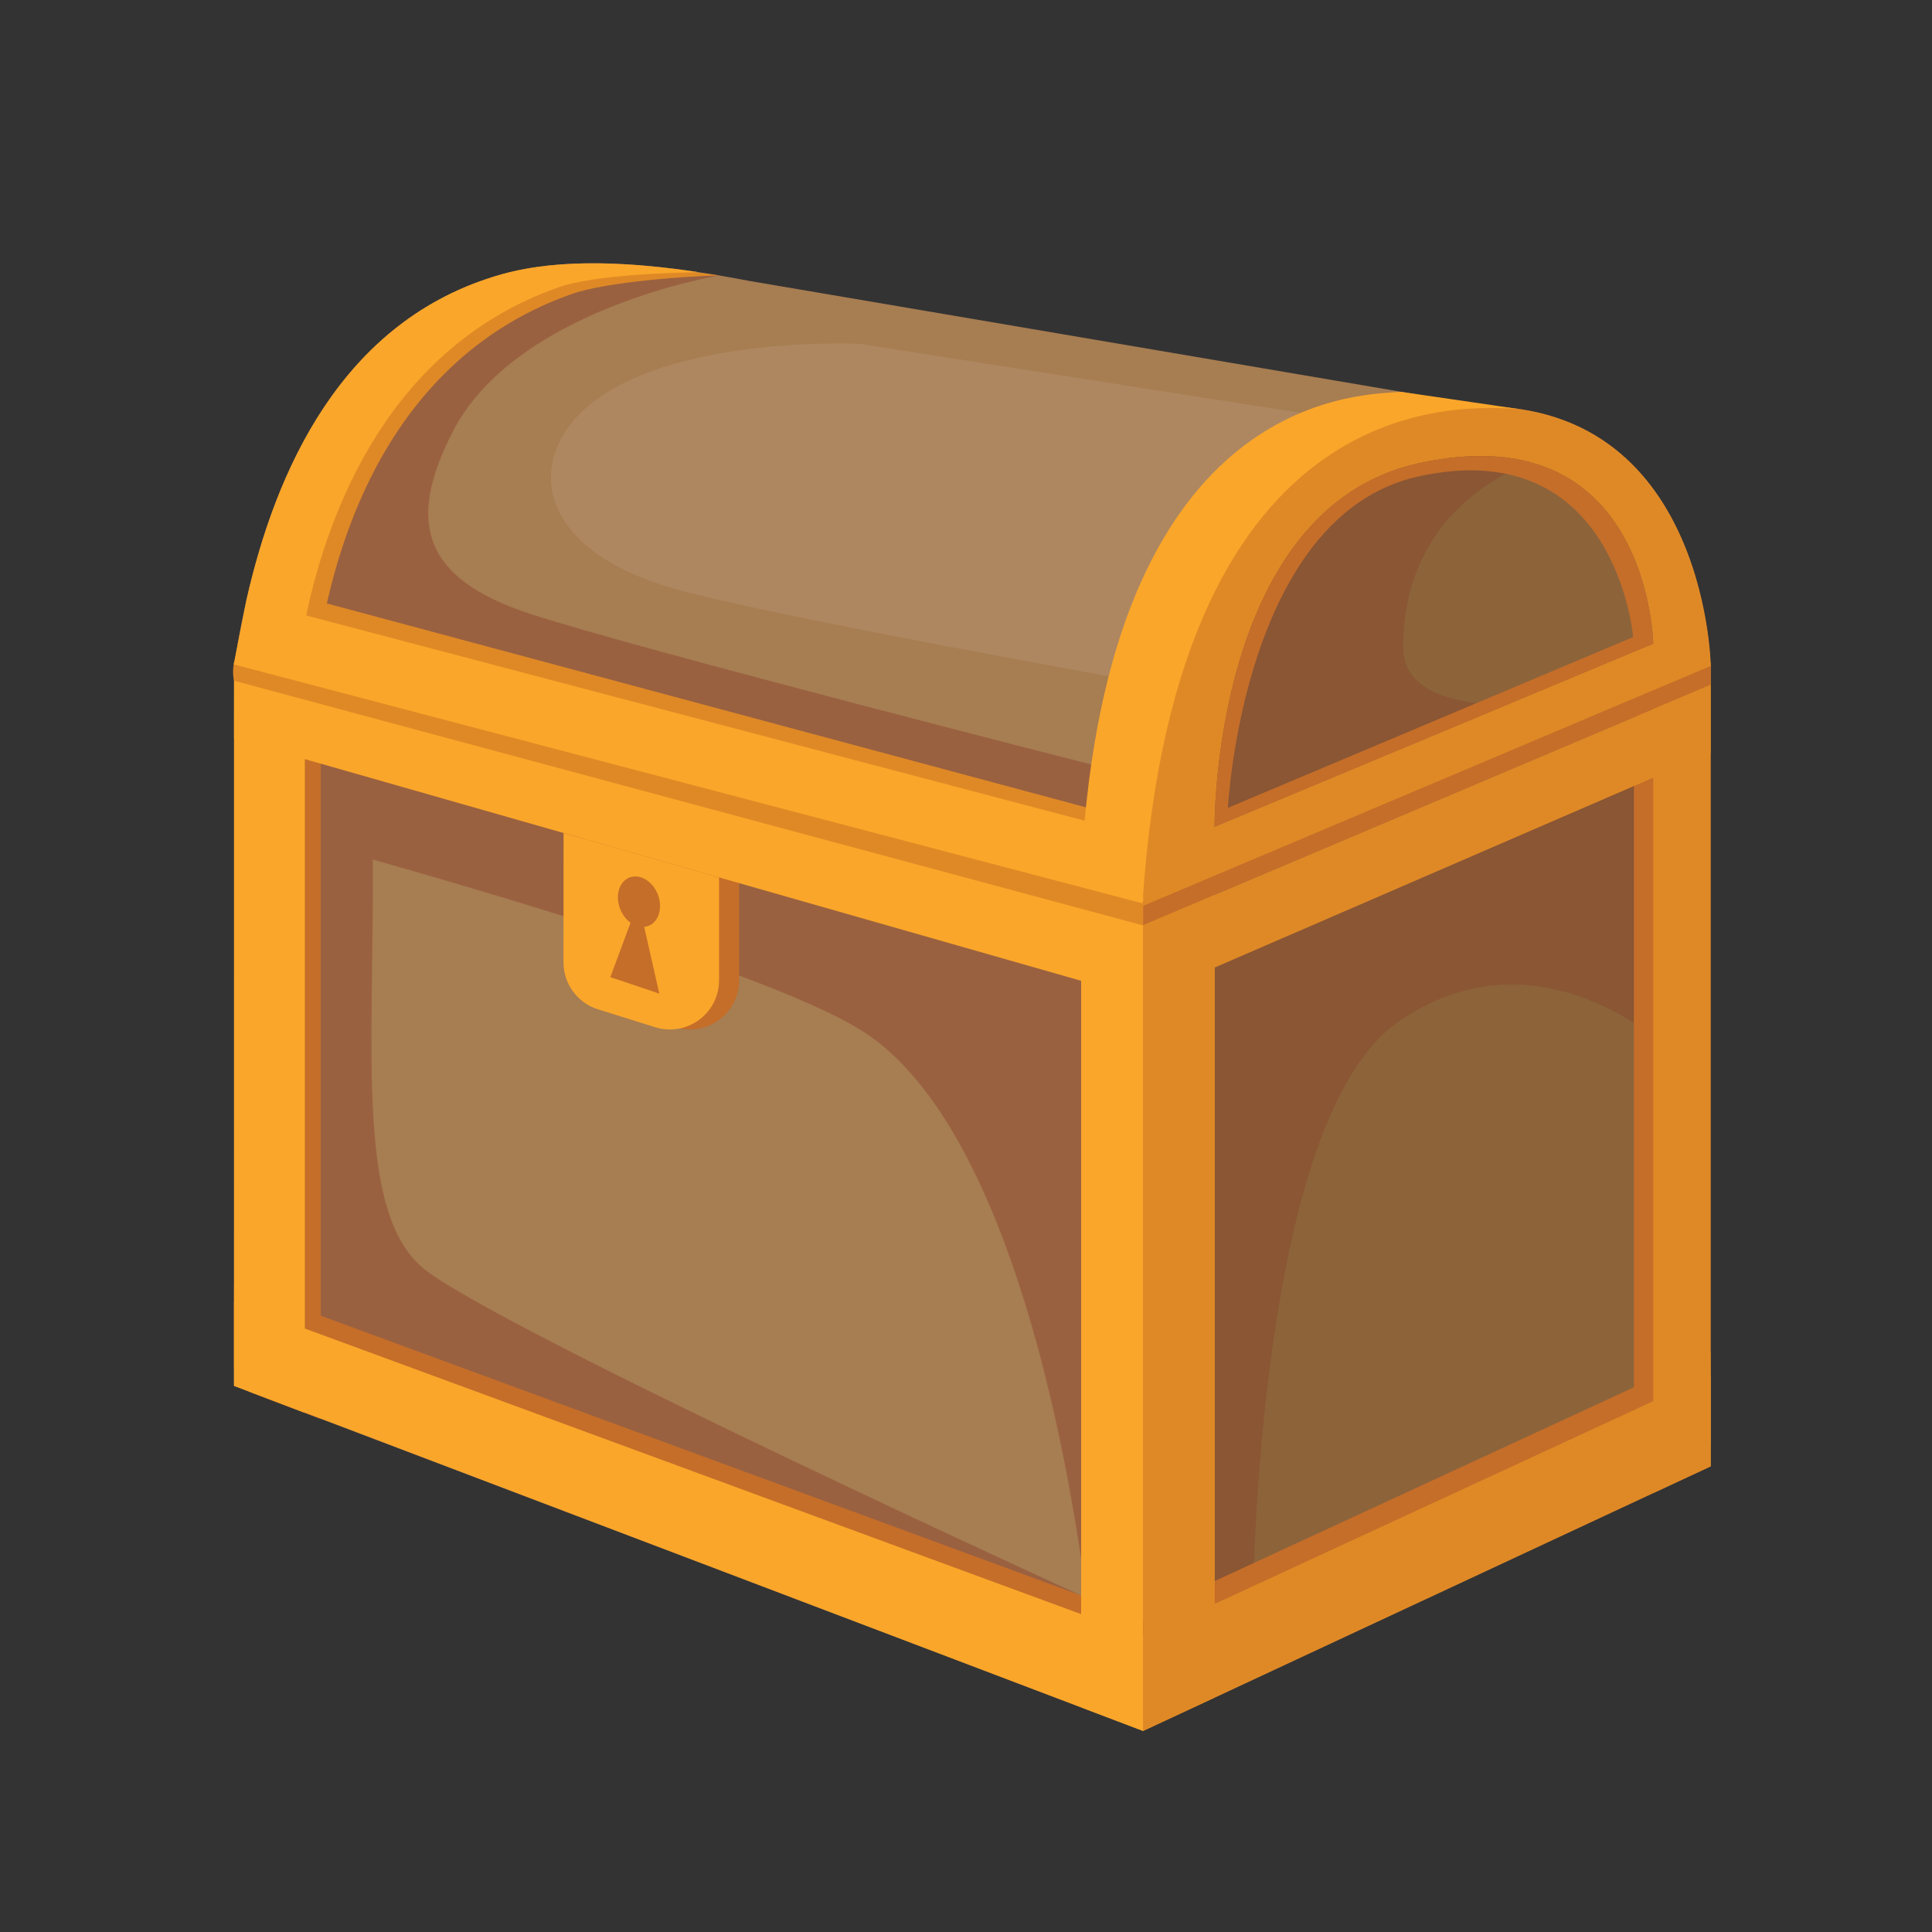 <svg enable-background="new 0 0 226.77 226.77" viewBox="0 0 226.77 226.77" xmlns="http://www.w3.org/2000/svg"><rect x="0" y="0" width="226.77" height="226.77" fill="#333333" stroke="none"/><path d="m200.79 78.17-66.81 27.9s-.39-50.7 31.05-57.38c35.19-7.47 35.76 29.48 35.76 29.48z" fill="#8d633a"/><path d="m134.16 105.68v97.47l66.63-31.04v-94.33z" fill="#8d633a"/><path d="m194.05 88.31c-2.07.89-58.12 23.78-58.12 23.78l2.43 83.05 8.64-3.72s-.14-59.24 16.97-71.36c16.16-11.45 31.18 2.52 31.18 2.52z" fill="#7f281e" opacity=".21"/><path d="m134.18 200.5 66.61-31.07v-10.76l-66.61 30.79z" fill="#c56e29"/><path d="m198.52 78.67-6.74 2.82v94.65l6.74-3.14z" fill="#c56e29"/><path d="m200.79 77.78-6.74 2.82v94.65l6.74-3.14z" fill="#df8926"/><path d="m134.16 105.68v97.47l8.41-3.91v-97.07z" fill="#df8926"/><path d="m27.48 77.78-.01 84.89 106.69 40.48v-97.47z" fill="#a77d52"/><path d="m174.54 47.7-86.55-14.72c-8.25-1.58-19.99-3.34-29.08-.79-22.4 6.29-29.05 30.42-31.44 45.98l106.51 27.9s-.39-50.7 31.05-57.38c.83-.17 9.51-.99 9.51-.99z" fill="#a77d52"/><path d="m100.97 120.86c21.95 13.54 27.14 71.82 27.14 71.82v-102.94s-53.2-13.54-65.86-17.68c-12.67-4.14-14.57-10.79-9.09-21.43 7.39-14.37 31.25-18.3 31.25-18.3l-22.32-.86s-20.13 11.45-26.3 26.53c-6.16 15.08-2.29 103.35-2.29 103.35l93.38 33.63v-7.71s-67.08-30.66-76.89-38.16c-8.28-6.33-6.09-25.49-6.23-48.22 17.8 5.04 47.5 13.97 57.21 19.97z" fill="#7f281e" opacity=".33"/><path d="m69.88 46.98c-8.09 5.99-7.88 16.97 8.63 21.94 10.62 3.2 55.62 11.17 55.62 11.17l21.07-31.24-54.27-8.49c0-.01-20.74-1.02-31.05 6.62z" fill="#fff" opacity=".08"/><path d="m68.5 97.78-.01 15.18c0 2.52 1.64 4.76 4.05 5.51l6.71 2.1c3.72 1.16 7.5-1.61 7.5-5.51v-12.07z" fill="#c56e29"/><path d="m29.34 78.51-.01.05v84.84l8.32 3.16v-85.87z" fill="#c56e29"/><path d="m165.54 51.33c-27.53 8.07-26.08 52.45-26.08 52.45l50.49-22.3s-25.25 5.28-25.25-5.52c0-18.43 17.18-22.44 17.18-22.44s-4.51-5.65-16.34-2.19z" fill="#7f281e" opacity=".21"/><path d="m134.16 105.68v97.47l8.41-3.91v-97.07z" fill="#df8926"/><path d="m165.02 48.7c-31.44 6.68-31.17 57.95-31.17 57.95l66.94-28.48v-.39c-.18-3.94-2.71-36.11-35.77-29.08zm1.47 5.68c27.12-5.97 27.56 21.17 27.56 21.17l-51.49 21.49c.01.01-.3-37.32 23.93-42.66z" fill="#df8926"/><path d="m166.49 54.38c-24.23 5.33-23.93 42.67-23.93 42.67l51.49-21.49s-.44-27.15-27.56-21.18zm.05 1.53c23.19-5.06 25.15 18.87 25.15 18.87l-47.56 20.04c.01 0 1.7-34.39 22.41-38.91z" fill="#c56e29"/><path d="m134.16 96.56v8.13l-104.34-28.13s.69-6.77.91-7.78z" fill="#df8926"/><path d="m27.47 150.69v9.76l106.71 40.54v-11.04z" fill="#c56e29"/><g fill="#faa62a"><path d="m134.16 105.68-7.26-1.89v96.61l7.26 2.75z"/><path d="m27.48 77.78-.01 8.95 106.71 30.47v-11.93z"/><path d="m27.47 152.88v9.76l106.71 40.54v-11.04z"/></g><path d="m67.16 34.49c4.1-1.44 13.97-2.11 17.24-2.16-7.38-1.11-16.85-1.33-23.92.65-22.4 6.29-29.11 29.77-31.5 45.33l7.86 1.97c.94-9.26 5.27-37.01 30.32-45.79z" fill="#df8926"/><path d="m27.48 77.78-.01.06v84.83l8.31 3.16v-85.87z" fill="#faa62a"/><path d="m134.31 105.82-.15 2.8-1.96-.53-104.73-28.19s-.24-.96-.02-1.97z" fill="#df8926"/><path d="m164.44 45.99c-3.86.4-32.48-.64-37.13 50.34l-91.37-24.09c2.59-12.29 9.77-31.57 29.65-38.53 4.1-1.44 13.15-1.71 16.42-1.76-7.38-1.11-16.04-1.74-23.11.24-18.92 5.31-26.6 23.35-29.97 38.2l-1.5 7.59 106.67 28.05c4.03-61.6 38.26-58.28 44.05-58.04z" fill="#faa62a"/><path d="m134.18 106.32v2.28l66.61-28.22v-2.21z" fill="#c56e29"/><path d="m134.18 108.6 66.61-28.22v7.98l-66.61 28.84z" fill="#df8926"/><path d="m134.18 203.18 66.61-31.07v-10.76l-66.61 30.79z" fill="#df8926"/><path d="m66.15 97.78-.01 15.18c0 2.52 1.64 4.76 4.05 5.51l6.71 2.1c3.72 1.16 7.5-1.61 7.5-5.51v-12.07z" fill="#faa62a"/><path d="m77.39 116.63-1.78-7.84c1.01-.09 1.79-.97 1.86-2.26.09-1.62-.98-3.23-2.36-3.59-1.36-.35-2.5.65-2.58 2.22-.06 1.24.56 2.48 1.48 3.15l-2.37 6.38z" fill="#c56e29"/><g fill="#7f281e"><path d="m62.08 31.47s-.01.01-.04.02c.04-.01.07-.01.11-.02z" opacity=".33"/><path d="m84.4 32.33-.01-.01v.01z" opacity=".33"/></g></svg>